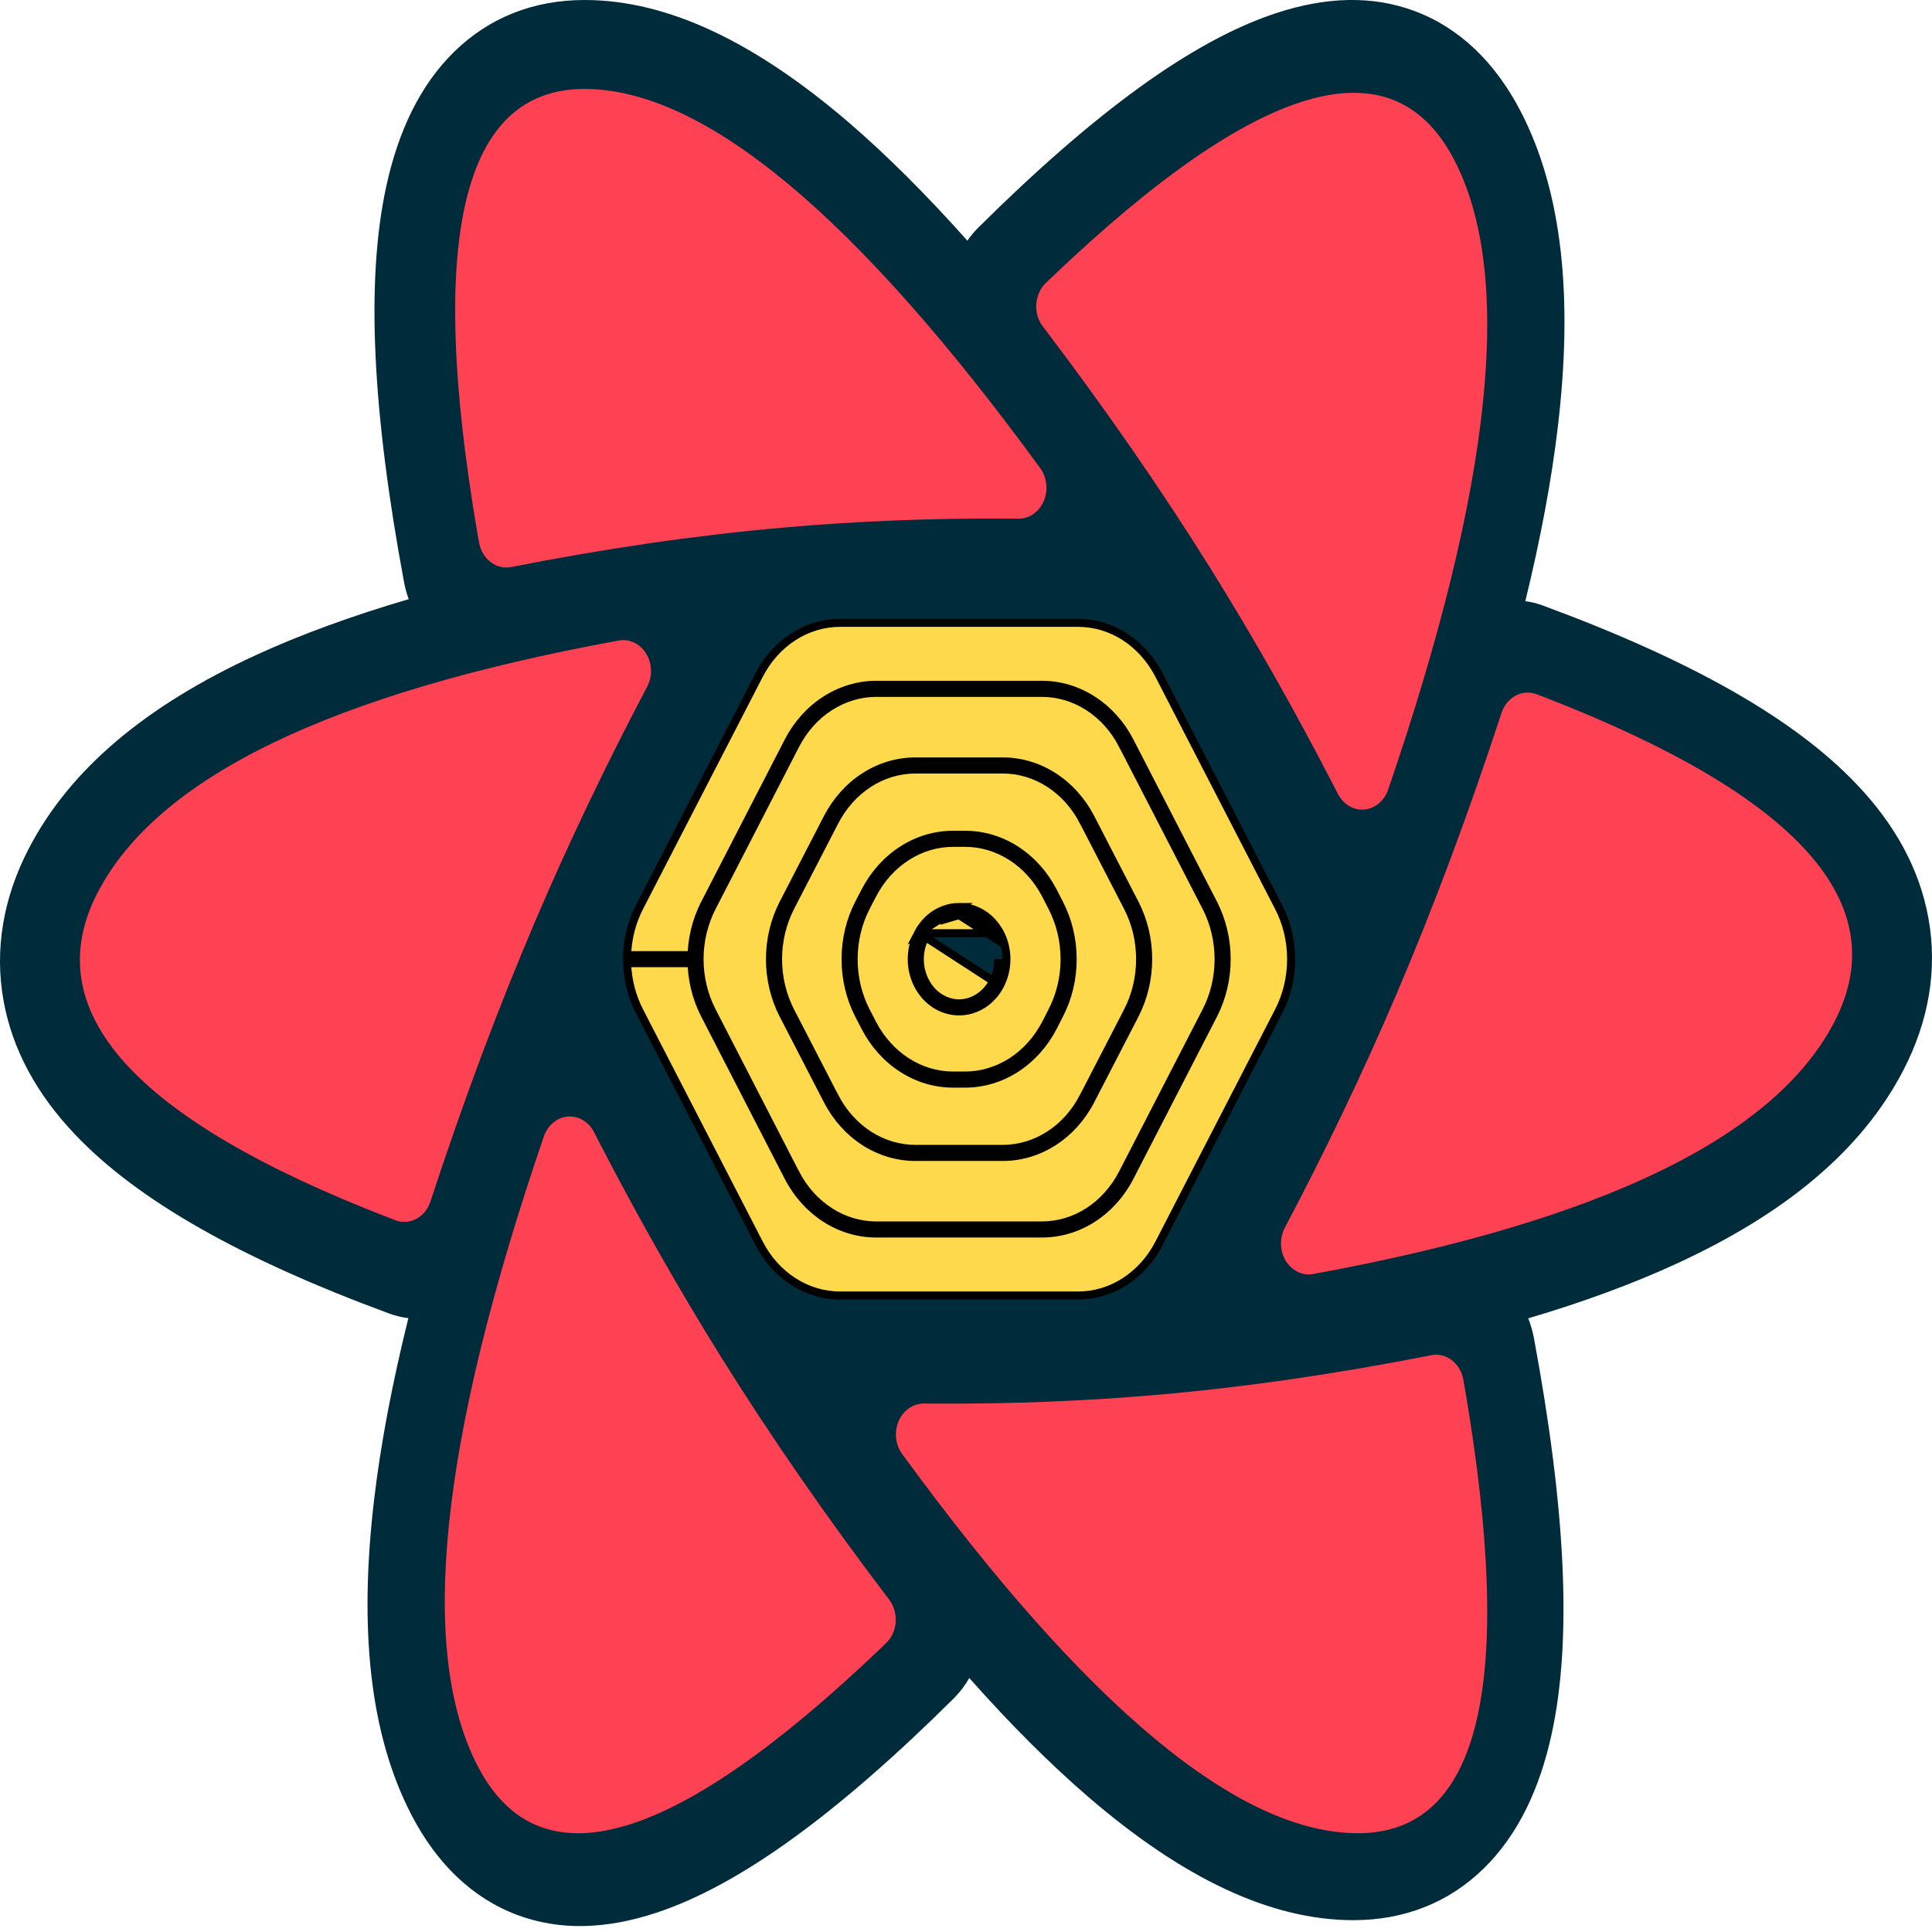 <svg width="24" height="24" viewBox="0 0 24 24" fill="none" xmlns="http://www.w3.org/2000/svg">
<g clip-path="url(#clip0_244_263)">
<path d="M14.811 14.868L14.35 15.758C14.282 15.89 14.184 15.999 14.066 16.075C13.948 16.151 13.813 16.191 13.677 16.191H10.15C10.014 16.191 9.88 16.151 9.761 16.075C9.643 15.999 9.545 15.89 9.477 15.758L9.017 14.868H14.811ZM16.099 12.377L15.288 13.946H8.54L7.728 12.377H16.099ZM15.318 9.942L16.101 11.455H7.727L8.51 9.942H15.318ZM13.677 7.639C13.813 7.639 13.948 7.679 14.066 7.755C14.184 7.831 14.282 7.941 14.35 8.072L14.84 9.02H8.987L9.477 8.072C9.545 7.941 9.643 7.831 9.762 7.755C9.88 7.679 10.014 7.639 10.15 7.639H13.677H13.677Z" fill="#00435B"/>
<path d="M5.018 7.226C4.627 5.118 4.543 3.5 4.796 2.326C4.946 1.628 5.22 1.058 5.638 0.647C6.079 0.213 6.636 -9.81487e-06 7.262 -9.81487e-06C8.295 -9.81487e-06 9.381 0.524 10.542 1.52C11.015 1.927 11.506 2.416 12.017 2.99C12.057 2.932 12.103 2.877 12.154 2.826C13.597 1.395 14.811 0.506 15.85 0.164C16.468 -0.04 17.047 -0.06 17.575 0.138C18.133 0.347 18.577 0.779 18.89 1.383C19.407 2.381 19.544 3.692 19.351 5.31C19.273 5.97 19.138 6.689 18.948 7.468C19.02 7.477 19.092 7.495 19.163 7.521C20.993 8.196 22.289 8.922 23.073 9.752C23.54 10.245 23.845 10.795 23.955 11.403C24.072 12.045 23.958 12.689 23.645 13.293C23.129 14.29 22.18 15.075 20.828 15.697C20.285 15.947 19.671 16.174 18.984 16.377C19.016 16.456 19.04 16.54 19.056 16.627C19.447 18.736 19.531 20.353 19.278 21.527C19.128 22.226 18.854 22.795 18.436 23.206C17.995 23.64 17.438 23.853 16.812 23.853C15.779 23.853 14.693 23.329 13.532 22.333C13.054 21.922 12.557 21.427 12.041 20.845C11.987 20.94 11.921 21.025 11.846 21.1C10.403 22.531 9.189 23.42 8.15 23.762C7.532 23.966 6.953 23.986 6.425 23.788C5.867 23.579 5.423 23.148 5.11 22.543C4.593 21.545 4.456 20.234 4.649 18.616C4.73 17.932 4.872 17.185 5.073 16.374C4.992 16.365 4.914 16.346 4.837 16.318C3.007 15.643 1.711 14.917 0.927 14.087C0.46 13.594 0.155 13.044 0.045 12.436C-0.072 11.794 0.042 11.15 0.355 10.546C0.871 9.549 1.82 8.764 3.172 8.141C3.731 7.884 4.366 7.652 5.077 7.443C5.051 7.373 5.032 7.3 5.018 7.226Z" fill="#002B3B"/>
<path d="M17.779 16.835C17.867 16.817 17.957 16.838 18.03 16.893C18.104 16.948 18.157 17.032 18.176 17.128L18.178 17.14L18.198 17.252C18.827 20.933 18.384 22.773 16.869 22.773C15.386 22.773 13.499 21.203 11.207 18.062C11.166 18.006 11.14 17.939 11.132 17.867C11.124 17.796 11.134 17.723 11.161 17.658C11.188 17.593 11.232 17.537 11.286 17.498C11.34 17.459 11.402 17.437 11.467 17.435H11.478L11.598 17.436C12.563 17.442 13.501 17.404 14.411 17.324C15.486 17.229 16.609 17.066 17.779 16.835ZM7.373 14.052L7.379 14.063L7.439 14.181C7.925 15.12 8.43 16.011 8.956 16.855C9.576 17.848 10.272 18.854 11.046 19.872C11.103 19.948 11.132 20.045 11.127 20.144C11.121 20.242 11.082 20.335 11.017 20.402L11.008 20.411L10.93 20.486C8.37 22.927 6.706 23.414 5.939 21.948C5.187 20.512 5.46 17.902 6.756 14.117C6.779 14.05 6.818 13.991 6.87 13.948C6.921 13.904 6.982 13.878 7.047 13.871C7.111 13.864 7.175 13.878 7.233 13.91C7.291 13.942 7.339 13.991 7.373 14.052ZM19.078 8.62L19.089 8.624L19.185 8.661C22.345 9.885 23.546 11.229 22.787 12.695C22.044 14.128 19.887 15.172 16.314 15.826C16.249 15.838 16.183 15.829 16.122 15.8C16.062 15.771 16.01 15.724 15.973 15.664C15.936 15.604 15.915 15.533 15.913 15.46C15.911 15.387 15.927 15.315 15.96 15.252C16.472 14.283 16.933 13.319 17.343 12.36C17.808 11.272 18.244 10.104 18.652 8.857C18.682 8.766 18.741 8.691 18.818 8.647C18.895 8.602 18.984 8.592 19.068 8.617L19.078 8.62ZM7.917 8.005C7.956 8.03 7.99 8.064 8.017 8.104C8.045 8.145 8.065 8.19 8.076 8.239C8.087 8.288 8.09 8.339 8.084 8.389C8.078 8.439 8.062 8.487 8.039 8.531C7.528 9.5 7.067 10.464 6.657 11.423C6.192 12.511 5.755 13.678 5.347 14.926C5.317 15.018 5.256 15.095 5.177 15.139C5.098 15.182 5.006 15.191 4.921 15.162L4.911 15.158L4.815 15.121C1.655 13.898 0.454 12.553 1.213 11.088C1.955 9.654 4.113 8.61 7.686 7.957C7.765 7.942 7.847 7.959 7.917 8.005ZM18.061 1.979C18.813 3.414 18.54 6.025 17.244 9.81C17.221 9.877 17.181 9.935 17.13 9.979C17.079 10.022 17.017 10.049 16.953 10.056C16.889 10.062 16.824 10.049 16.767 10.017C16.709 9.985 16.661 9.935 16.627 9.874L16.621 9.863L16.56 9.746C16.075 8.807 15.569 7.915 15.044 7.072C14.424 6.078 13.727 5.072 12.954 4.054C12.896 3.979 12.867 3.882 12.873 3.783C12.878 3.684 12.918 3.591 12.983 3.524L12.992 3.515L13.069 3.441C15.629 0.999 17.293 0.512 18.061 1.979ZM7.261 1.105C8.743 1.105 10.631 2.675 12.923 5.817C12.963 5.872 12.989 5.94 12.997 6.011C13.005 6.083 12.995 6.155 12.968 6.22C12.941 6.285 12.898 6.341 12.844 6.38C12.79 6.42 12.727 6.442 12.662 6.443H12.652L12.531 6.442C11.566 6.436 10.629 6.474 9.718 6.555C8.643 6.65 7.52 6.813 6.35 7.044C6.263 7.061 6.173 7.04 6.099 6.985C6.025 6.931 5.973 6.847 5.953 6.75L5.951 6.739L5.931 6.627C5.302 2.946 5.745 1.105 7.261 1.105Z" fill="#FF4154"/>
<path d="M13.081 11.071C12.857 10.639 12.442 10.37 11.989 10.37H11.84C11.617 10.37 11.399 10.435 11.208 10.559C11.016 10.682 10.858 10.859 10.748 11.071L10.67 11.221L10.67 11.221C10.561 11.433 10.504 11.672 10.504 11.915C10.504 12.159 10.561 12.398 10.67 12.609L10.67 12.609L10.748 12.76C10.858 12.972 11.016 13.149 11.208 13.272C11.399 13.396 11.617 13.461 11.84 13.461H11.989C12.211 13.461 12.429 13.396 12.621 13.272C12.812 13.149 12.971 12.972 13.081 12.76L13.158 12.609L13.158 12.609C13.268 12.398 13.325 12.159 13.325 11.915C13.325 11.672 13.268 11.433 13.158 11.221L13.158 11.221L13.081 11.071ZM13.081 11.071L13.036 11.094L13.081 11.071L13.081 11.071ZM11.914 11.367H11.914C11.83 11.367 11.746 11.392 11.672 11.439L11.914 11.367ZM11.914 11.367C11.999 11.367 12.082 11.392 12.156 11.439C12.23 11.487 12.292 11.556 12.336 11.639L11.914 11.367ZM11.404 11.593L11.404 11.593C11.455 11.495 11.529 11.413 11.618 11.355C11.708 11.298 11.81 11.267 11.914 11.267L11.404 11.593ZM11.404 11.593C11.353 11.691 11.326 11.803 11.326 11.915C11.326 12.028 11.353 12.139 11.404 12.237C11.455 12.336 11.529 12.418 11.618 12.476C11.708 12.533 11.81 12.564 11.914 12.564C12.019 12.564 12.121 12.533 12.21 12.476C12.3 12.418 12.373 12.336 12.425 12.237C12.475 12.139 12.502 12.028 12.502 11.915C12.502 11.803 12.475 11.691 12.425 11.593L12.424 11.593M11.404 11.593L12.424 11.593M12.424 11.593C12.373 11.495 12.3 11.413 12.21 11.355M12.424 11.593L12.21 11.355M12.38 12.214L12.336 12.191C12.379 12.108 12.402 12.012 12.402 11.915L12.38 12.214ZM12.38 12.214L12.336 12.191C12.292 12.275 12.23 12.344 12.156 12.391C12.082 12.439 11.999 12.464 11.914 12.464C11.83 12.464 11.746 12.439 11.672 12.391C11.598 12.344 11.536 12.275 11.493 12.191C11.45 12.108 11.426 12.012 11.426 11.915C11.426 11.818 11.45 11.723 11.493 11.639L12.38 12.214ZM12.21 11.355C12.121 11.298 12.019 11.267 11.914 11.267L12.21 11.355ZM14.398 8.386L14.398 8.386L15.884 11.269C15.986 11.465 16.039 11.688 16.039 11.915C16.039 12.143 15.986 12.365 15.884 12.562L14.398 15.445C14.296 15.643 14.149 15.806 13.973 15.92C13.797 16.034 13.597 16.093 13.394 16.093H10.434C10.022 16.093 9.638 15.848 9.43 15.445L7.944 12.562C7.85 12.38 7.797 12.175 7.79 11.965H8.522V11.915V11.865H7.79C7.797 11.655 7.85 11.451 7.944 11.269L9.43 8.386C9.532 8.188 9.679 8.024 9.856 7.91C10.032 7.797 10.231 7.737 10.434 7.737L13.394 7.737C13.597 7.737 13.797 7.797 13.973 7.91C14.149 8.024 14.296 8.188 14.398 8.386ZM14.036 14.62L14.036 14.62L15.073 12.607C15.181 12.396 15.238 12.158 15.238 11.915C15.238 11.673 15.181 11.434 15.073 11.223L14.036 9.211C13.813 8.778 13.397 8.507 12.943 8.507L10.885 8.507C10.662 8.507 10.444 8.573 10.252 8.697C10.06 8.82 9.902 8.998 9.792 9.211L9.792 9.211L8.756 11.223L8.8 11.246L8.756 11.223C8.647 11.434 8.59 11.673 8.59 11.915C8.59 12.158 8.647 12.396 8.756 12.607L9.792 14.62C10.015 15.053 10.432 15.323 10.885 15.323H12.943C13.166 15.323 13.384 15.258 13.576 15.134C13.768 15.01 13.927 14.833 14.036 14.62ZM13.947 9.257L13.992 9.234L13.947 9.257L14.984 11.269C15.085 11.466 15.138 11.688 15.138 11.915C15.138 12.142 15.085 12.365 14.984 12.561L13.947 14.574C13.845 14.772 13.698 14.936 13.522 15.05C13.346 15.164 13.146 15.223 12.943 15.223H10.885C10.473 15.223 10.089 14.977 9.881 14.574L9.837 14.597L9.881 14.574L8.845 12.561C8.744 12.365 8.69 12.142 8.69 11.915C8.69 11.688 8.744 11.466 8.845 11.269L9.881 9.257C9.881 9.257 9.881 9.257 9.881 9.257C9.983 9.058 10.13 8.894 10.306 8.781C10.483 8.667 10.682 8.607 10.885 8.607L12.943 8.607C13.356 8.607 13.74 8.853 13.947 9.257ZM10.368 10.207L10.368 10.207C10.47 10.009 10.617 9.846 10.793 9.732C10.969 9.618 11.169 9.559 11.372 9.559H12.457C12.66 9.559 12.859 9.618 13.035 9.732C13.211 9.845 13.358 10.009 13.46 10.207L13.505 10.184L13.46 10.207L14.008 11.268C14.11 11.465 14.163 11.688 14.163 11.915C14.163 12.143 14.11 12.366 14.008 12.563L14.053 12.585L14.008 12.563L13.46 13.624L13.505 13.646L13.46 13.624C13.253 14.026 12.869 14.272 12.457 14.272H11.372C11.169 14.272 10.969 14.212 10.793 14.099C10.617 13.985 10.47 13.821 10.368 13.624L10.324 13.646L10.368 13.624L9.82 12.563C9.719 12.366 9.665 12.143 9.665 11.915C9.665 11.688 9.719 11.465 9.82 11.268L10.368 10.207ZM12.992 11.117L12.992 11.117L13.069 11.267C13.069 11.267 13.069 11.267 13.069 11.267C13.171 11.464 13.225 11.688 13.225 11.915C13.225 12.143 13.171 12.367 13.069 12.563C13.069 12.563 13.069 12.563 13.069 12.563L12.992 12.714C12.889 12.911 12.743 13.075 12.567 13.188C12.39 13.301 12.191 13.361 11.989 13.361H11.84C11.637 13.361 11.438 13.301 11.262 13.188C11.086 13.075 10.939 12.911 10.837 12.714L10.759 12.563C10.759 12.563 10.759 12.563 10.759 12.563C10.657 12.367 10.604 12.143 10.604 11.915C10.604 11.688 10.657 11.464 10.759 11.267L10.837 11.117C10.939 10.919 11.086 10.756 11.262 10.643C11.438 10.529 11.637 10.47 11.84 10.47H11.989C12.4 10.47 12.784 10.715 12.992 11.117ZM12.457 9.459H11.372C11.149 9.459 10.931 9.524 10.739 9.648C10.547 9.771 10.389 9.949 10.279 10.161C10.279 10.161 10.279 10.161 10.279 10.161L9.731 11.222C9.622 11.433 9.565 11.672 9.565 11.915C9.565 12.158 9.622 12.397 9.731 12.608L10.279 13.669C10.389 13.882 10.547 14.059 10.739 14.183C10.931 14.306 11.149 14.372 11.372 14.372H12.457C12.91 14.372 13.326 14.102 13.549 13.669L14.097 12.608C14.206 12.397 14.263 12.158 14.263 11.915C14.263 11.672 14.206 11.433 14.097 11.222L13.549 10.161C13.44 9.949 13.281 9.771 13.089 9.648C12.898 9.524 12.679 9.459 12.457 9.459Z" fill="#FFD94C" stroke="black" stroke-width="0.1"/>
</g>
<defs>
<clipPath id="clip0_244_263">
<rect width="24" height="24" fill="white"/>
</clipPath>
</defs>
</svg>
